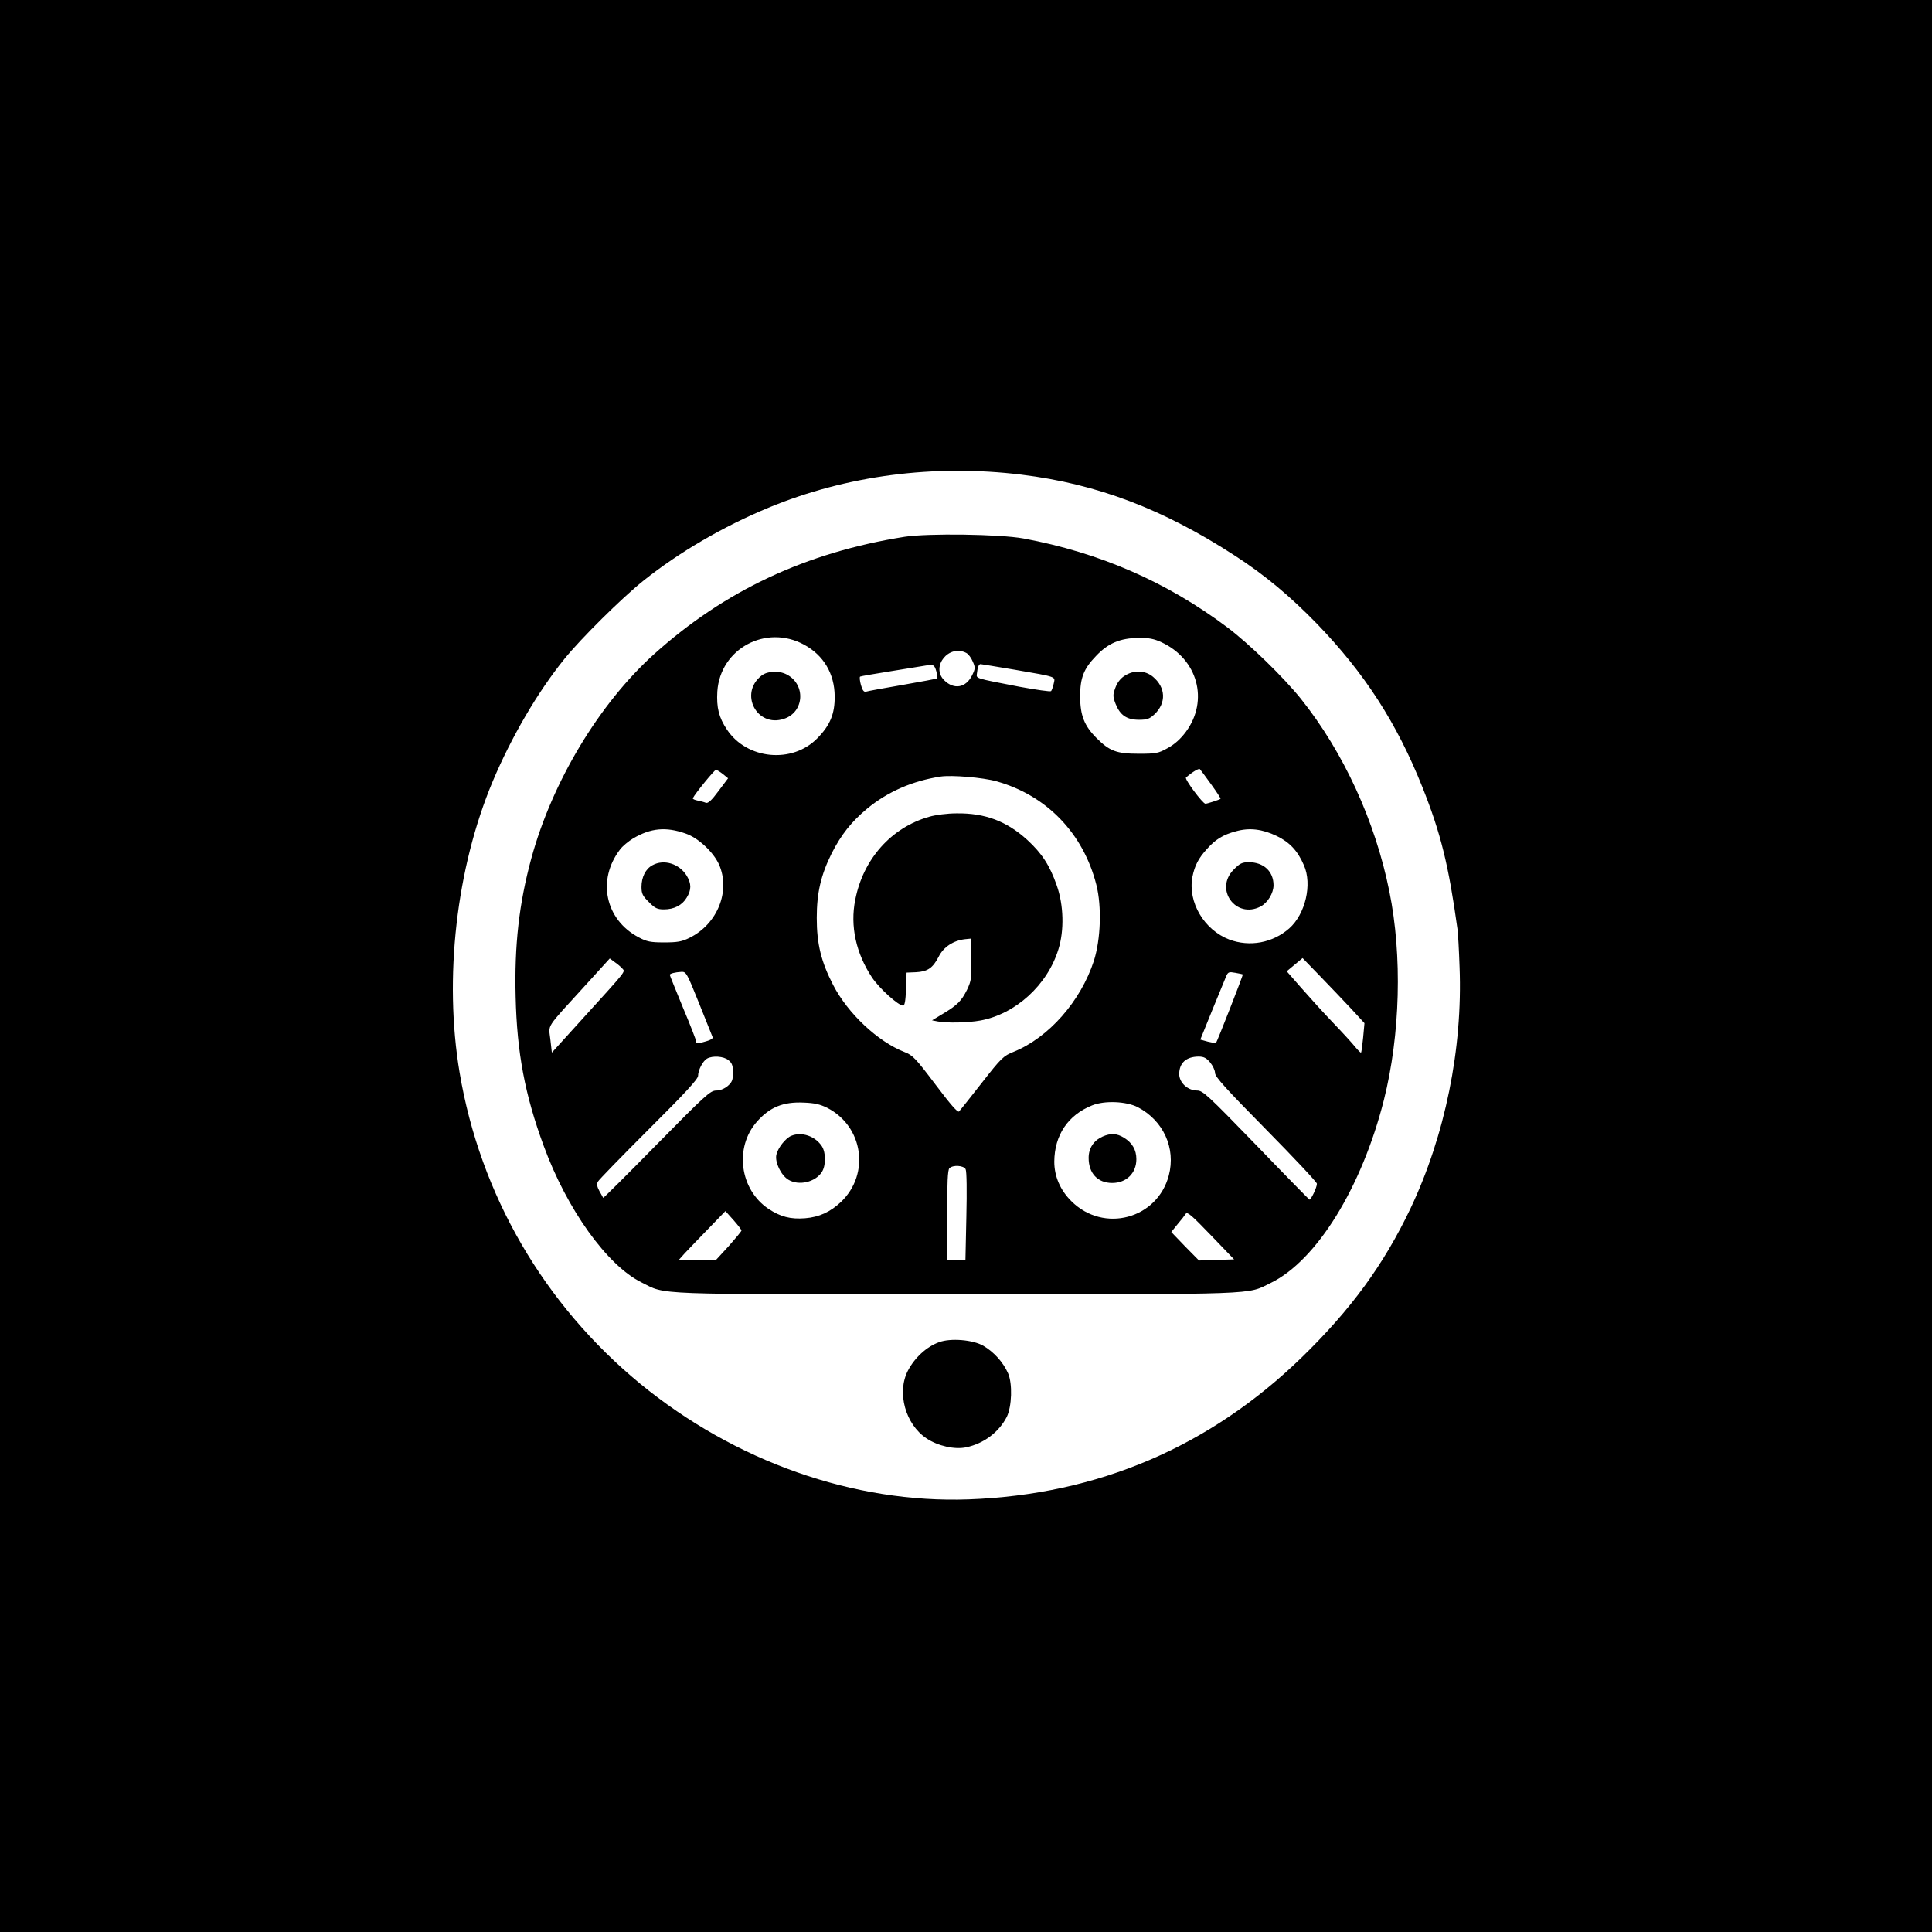 <?xml version="1.0" standalone="no"?>
<!DOCTYPE svg PUBLIC "-//W3C//DTD SVG 20010904//EN"
 "http://www.w3.org/TR/2001/REC-SVG-20010904/DTD/svg10.dtd">
<svg version="1.0" xmlns="http://www.w3.org/2000/svg"
 width="1024pt" height="1024pt" viewBox="0 0 1024 1024"
 preserveAspectRatio="xMidYMid meet">

<g transform="translate(0,1024) scale(0.1,-0.1)"
fill="#000000" stroke="none">
<path d="M0 5120 l0 -5120 5120 0 5120 0 0 5120 0 5120 -5120 0 -5120 0 0
-5120z m5415 2604 c399 -49 750 -182 1130 -429 158 -102 292 -214 435 -361
252 -261 423 -525 559 -866 98 -246 139 -414 186 -753 3 -22 8 -112 11 -200
17 -433 -77 -894 -260 -1280 -143 -300 -316 -536 -577 -790 -488 -474 -1081
-727 -1765 -752 -607 -22 -1239 201 -1741 613 -510 420 -848 1001 -957 1649
-84 500 -18 1083 176 1545 98 233 238 473 379 647 87 108 305 324 419 415 189
151 422 287 663 387 413 171 878 232 1342 175z"/>
<path d="M4795 7395 c-523 -83 -953 -285 -1327 -621 -292 -263 -541 -677 -652
-1084 -65 -239 -90 -460 -83 -734 7 -295 49 -519 149 -790 123 -336 336 -633
518 -723 134 -67 33 -63 1670 -63 1630 0 1536 -3 1665 60 244 119 483 507 600
970 87 346 98 765 29 1105 -75 373 -243 738 -468 1020 -93 116 -274 292 -391
380 -321 241 -677 396 -1080 471 -126 23 -507 28 -630 9z m-533 -572 c103 -56
161 -153 162 -273 1 -93 -24 -154 -92 -223 -133 -136 -373 -113 -479 46 -43
64 -56 117 -51 202 15 227 258 358 460 248z m1894 13 c192 -89 252 -308 130
-474 -28 -38 -60 -67 -97 -87 -50 -28 -62 -30 -154 -30 -117 0 -154 14 -223
83 -65 65 -87 120 -87 222 0 97 19 146 84 213 64 68 128 95 226 96 54 1 82 -5
121 -23z m-1034 -57 c11 -6 26 -26 34 -46 14 -31 13 -38 -3 -71 -33 -68 -97
-79 -149 -27 -72 72 26 193 118 144z m-159 -98 c4 -18 7 -35 5 -37 -2 -1 -84
-17 -183 -34 -99 -17 -187 -33 -195 -36 -11 -3 -19 7 -27 36 -6 22 -8 42 -4
44 3 2 78 15 166 29 88 14 171 28 185 30 38 6 43 3 53 -32z m417 9 c226 -39
213 -35 205 -73 -4 -18 -10 -35 -14 -40 -4 -4 -79 7 -167 23 -243 47 -229 43
-226 71 3 32 10 49 19 49 4 0 87 -14 183 -30z m1040 -608 c29 -40 51 -74 49
-76 -6 -5 -71 -26 -80 -26 -14 0 -112 131 -103 139 37 32 69 50 74 44 4 -4 31
-41 60 -81z m-2588 55 l27 -22 -51 -68 c-37 -50 -55 -66 -67 -62 -9 4 -29 9
-44 12 -15 3 -26 8 -25 12 11 24 115 151 123 151 5 -1 22 -11 37 -23z m1449
-38 c266 -74 461 -276 530 -549 29 -115 23 -288 -13 -402 -70 -215 -240 -408
-426 -483 -53 -21 -65 -32 -168 -164 -61 -78 -115 -146 -121 -152 -7 -7 -46
38 -125 143 -105 139 -120 155 -164 172 -141 55 -300 204 -378 355 -64 124
-87 218 -87 356 0 133 22 227 79 342 51 100 105 168 188 237 109 90 240 147
389 170 59 9 225 -5 296 -25z m-1647 -277 c67 -23 147 -98 177 -164 62 -141
-8 -316 -157 -389 -40 -20 -64 -24 -134 -24 -72 0 -92 4 -135 27 -177 93 -222
304 -99 465 13 18 46 45 71 60 93 54 172 62 277 25z m3133 -13 c68 -33 111
-78 144 -155 45 -101 8 -259 -78 -335 -88 -77 -209 -99 -317 -59 -134 51 -221
198 -196 332 12 60 32 99 77 148 45 51 86 76 154 94 71 20 139 12 216 -25z
m-3468 -703 c15 -18 28 -2 -219 -274 l-155 -171 -8 70 c-9 82 -30 50 185 286
l130 143 27 -20 c15 -10 33 -26 40 -34z m3865 -215 l68 -74 -7 -76 c-4 -42 -9
-78 -11 -80 -2 -2 -16 12 -31 30 -15 19 -68 77 -118 129 -50 52 -125 135 -167
183 l-78 89 42 35 42 35 96 -99 c52 -54 126 -131 164 -172z m-3459 32 c37 -93
69 -173 72 -180 3 -7 -11 -16 -34 -22 -47 -14 -53 -14 -53 -1 0 6 -31 87 -70
179 -38 93 -70 171 -70 174 0 7 28 14 62 16 25 1 29 -7 93 -166z m2882 152 c3
-2 -136 -357 -142 -363 -1 -2 -21 2 -43 7 l-40 11 64 158 c35 86 69 167 74
180 9 20 15 22 47 16 21 -4 39 -7 40 -9z m-2726 -454 c19 -15 24 -29 24 -66 0
-39 -5 -51 -28 -71 -18 -15 -41 -24 -61 -24 -31 0 -58 -25 -315 -286 -155
-158 -283 -285 -284 -283 -1 2 -10 19 -20 36 -13 24 -15 38 -8 50 5 10 127
135 270 278 191 190 261 266 261 283 0 30 25 78 47 91 29 17 89 13 114 -8z
m2553 -12 c14 -17 26 -42 26 -56 0 -20 58 -84 270 -299 149 -151 270 -280 270
-288 0 -20 -32 -87 -40 -84 -3 2 -131 132 -284 291 -255 263 -281 287 -311
287 -50 0 -95 42 -95 88 1 59 37 91 102 92 28 0 42 -7 62 -31z m-2029 -241
c190 -98 227 -349 74 -497 -58 -55 -117 -82 -192 -88 -77 -6 -131 8 -194 50
-152 102 -182 325 -61 462 68 77 139 106 248 101 57 -2 87 -9 125 -28z m1645
4 c136 -71 203 -217 165 -362 -61 -231 -345 -307 -516 -137 -60 59 -91 133
-91 210 1 141 73 247 200 298 66 27 181 22 242 -9z m-912 -329 c6 -11 7 -117
4 -250 l-5 -233 -48 0 -49 0 0 238 c0 172 3 241 12 250 19 19 76 15 86 -5z
m-1188 -325 c0 -4 -30 -40 -67 -82 l-68 -74 -99 -1 -100 -1 34 38 c19 20 75
79 125 130 l90 93 43 -48 c23 -26 42 -51 42 -55z m2518 -156 l-93 -3 -74 75
-73 76 33 41 c19 22 39 48 44 56 8 12 33 -10 133 -114 l123 -128 -93 -3z"/>
<path d="M4036 6659 c-120 -94 -25 -277 119 -229 108 35 117 182 15 235 -42
22 -102 19 -134 -6z"/>
<path d="M5959 6657 c-22 -14 -39 -38 -48 -64 -13 -36 -13 -45 2 -84 24 -60
59 -84 124 -84 44 0 56 5 83 30 62 60 59 141 -9 198 -42 35 -103 37 -152 4z"/>
<path d="M4925 5911 c-201 -57 -350 -224 -392 -440 -28 -139 4 -284 89 -412
39 -58 139 -149 165 -149 8 0 13 27 15 88 l3 87 49 2 c62 3 90 22 121 82 26
52 78 86 140 93 l30 3 3 -109 c2 -100 0 -114 -22 -161 -30 -60 -51 -82 -128
-128 l-58 -35 31 -6 c48 -9 159 -7 225 5 186 34 356 188 414 378 31 99 28 234
-9 338 -37 106 -78 169 -156 241 -109 99 -223 143 -375 141 -48 0 -111 -8
-145 -18z"/>
<path d="M3458 5654 c-36 -19 -58 -63 -58 -115 0 -35 6 -48 39 -80 32 -33 45
-39 80 -39 54 0 97 22 121 63 25 41 25 73 0 115 -39 64 -121 90 -182 56z"/>
<path d="M6539 5631 c-104 -104 11 -263 142 -196 38 20 69 71 69 113 0 73 -52
122 -131 122 -35 0 -48 -6 -80 -39z"/>
<path d="M4194 4220 c-30 -12 -71 -64 -79 -100 -9 -40 25 -110 64 -133 55 -33
142 -13 177 41 22 34 22 103 0 137 -35 53 -106 78 -162 55z"/>
<path d="M5844 4216 c-47 -21 -74 -61 -74 -113 0 -82 48 -133 125 -133 75 0
128 52 128 126 0 50 -22 87 -66 114 -37 23 -70 25 -113 6z"/>
<path d="M4977 3126 c-66 -24 -129 -82 -165 -151 -60 -116 -13 -285 99 -359
60 -40 149 -60 210 -47 94 20 173 80 215 161 27 55 31 176 7 231 -26 59 -75
113 -131 146 -55 32 -174 42 -235 19z"/>
</g>
</svg>
